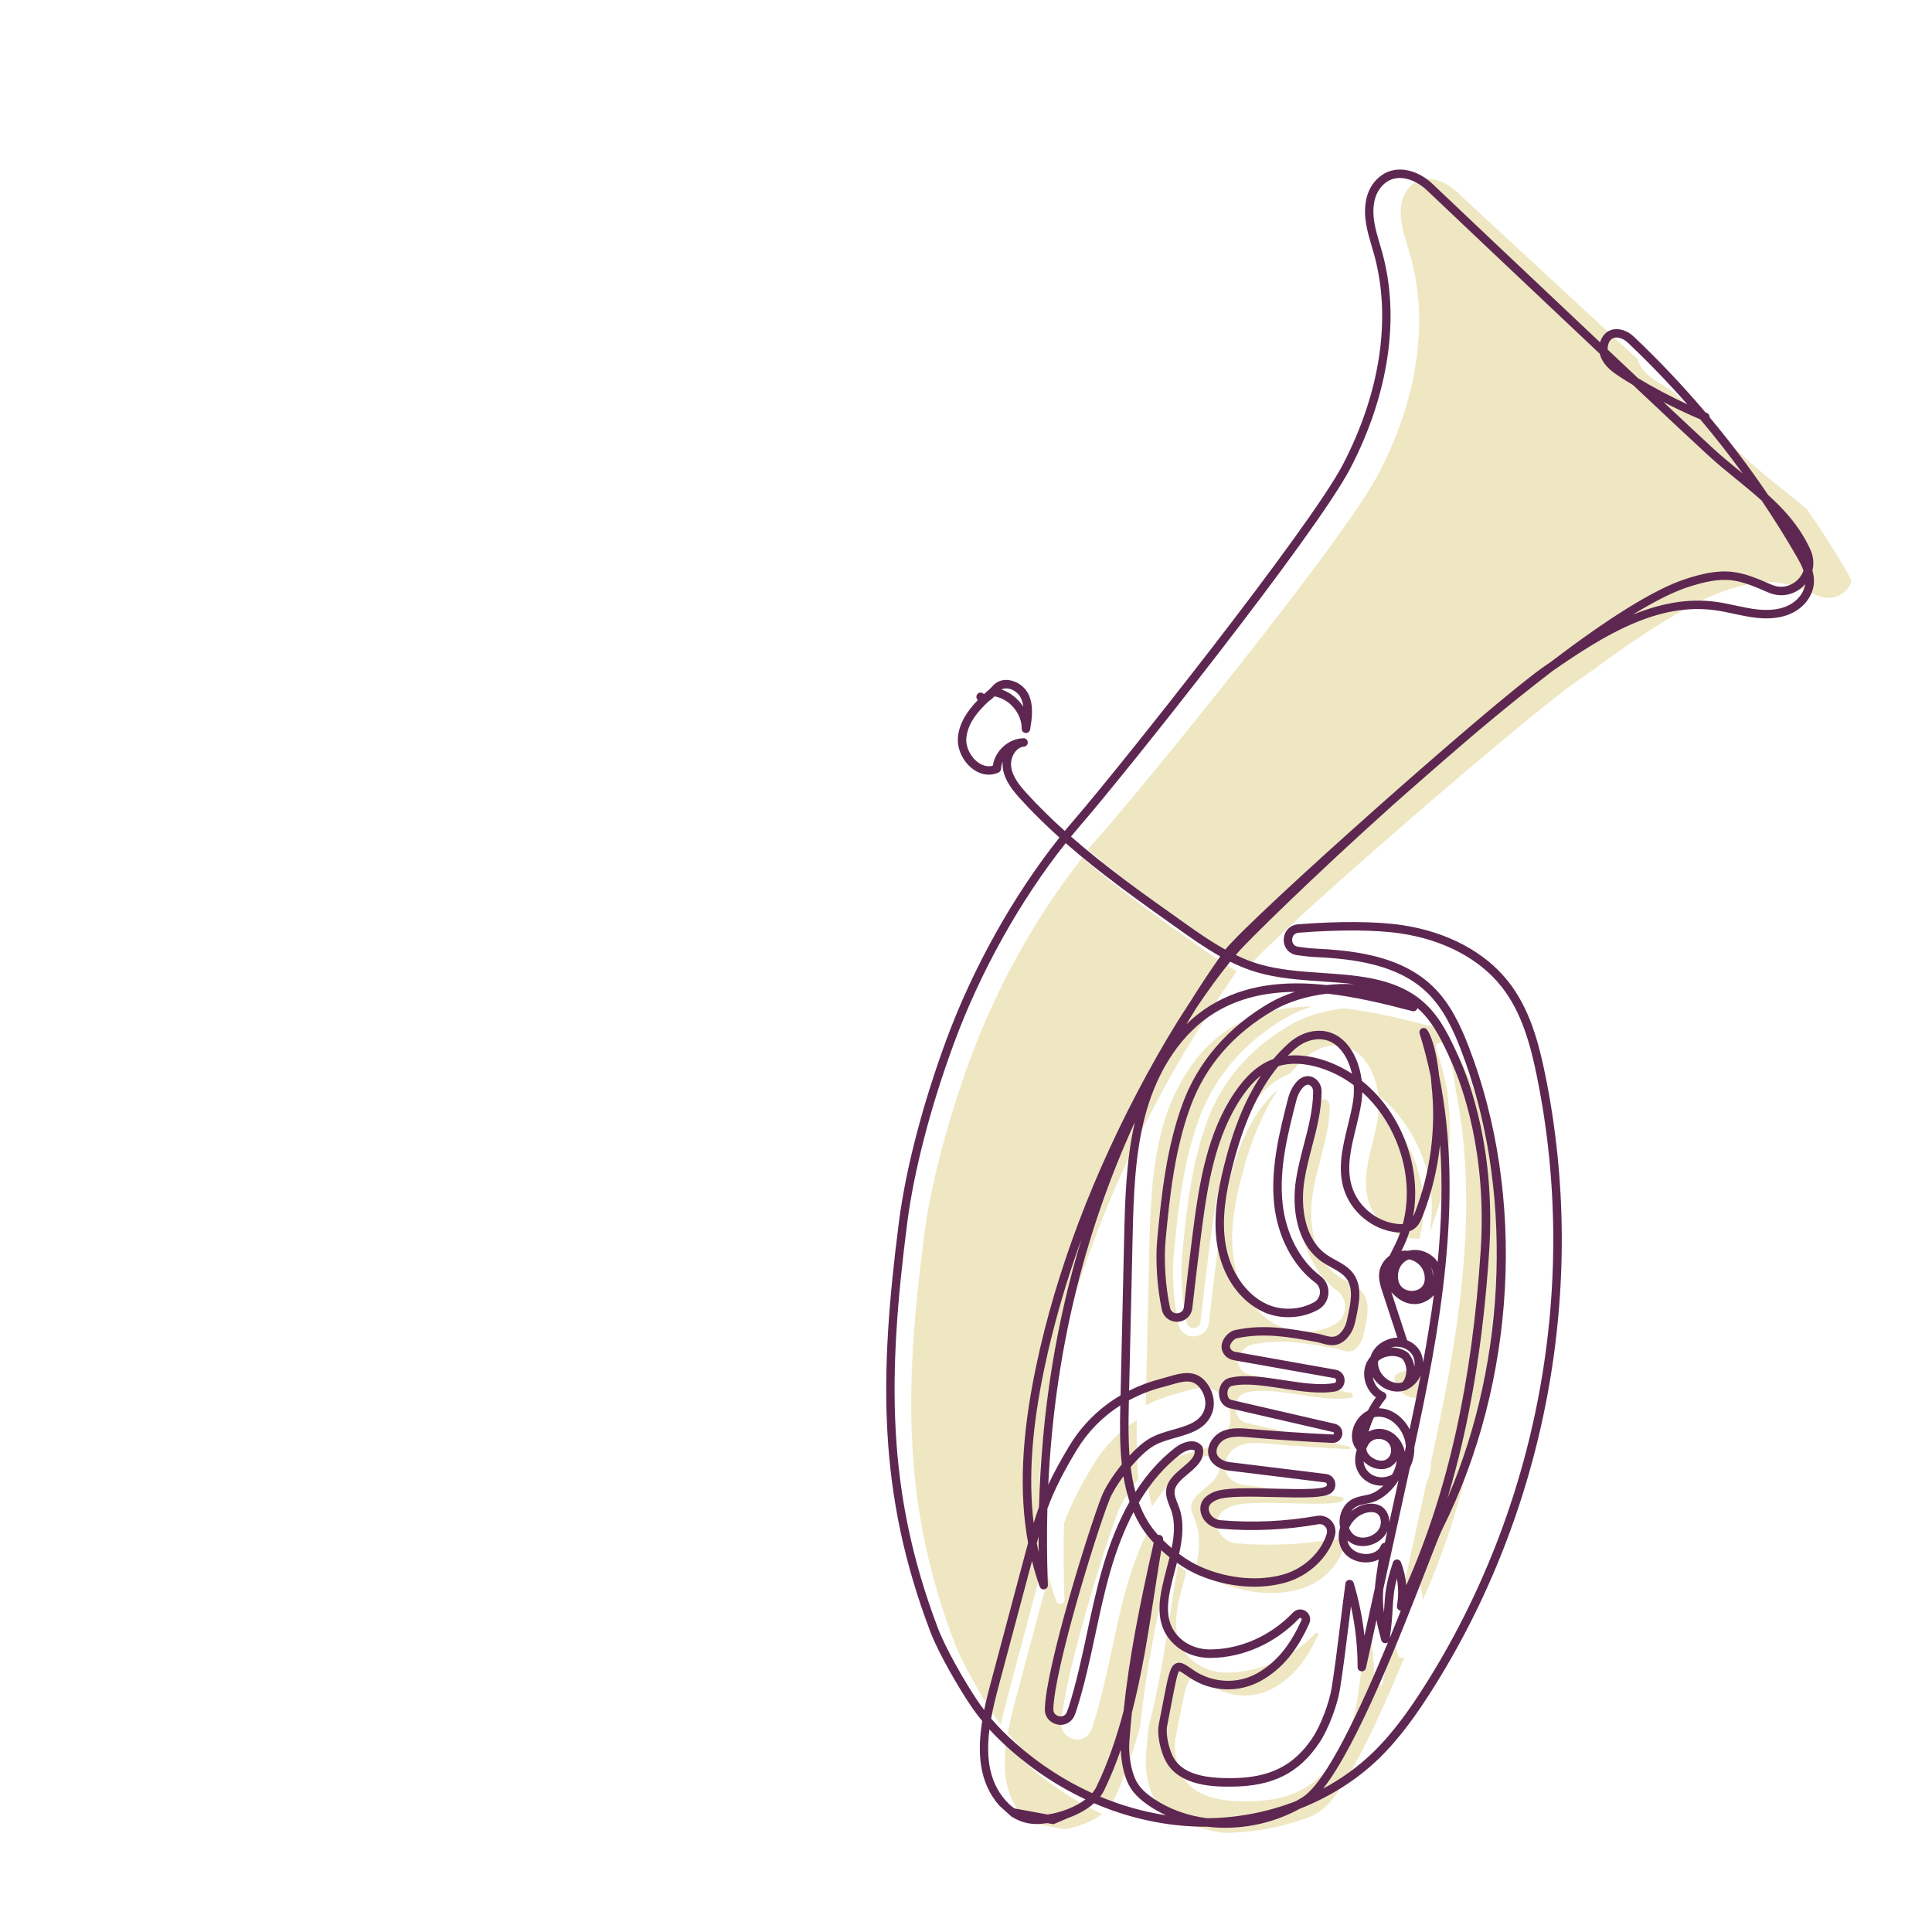 <?xml version="1.0" encoding="UTF-8"?>
<svg xmlns="http://www.w3.org/2000/svg" viewBox="0 0 165 165">
  <defs>
    <style>
      .uuid-89173178-1859-4623-9519-988b6e17a94f {
        fill: #eee7c2;
      }

      .uuid-89173178-1859-4623-9519-988b6e17a94f, .uuid-b145bf11-382f-4e72-af9a-be00b3927e27 {
        stroke-width: 0px;
      }

      .uuid-b145bf11-382f-4e72-af9a-be00b3927e27 {
        fill: #5e2751;
      }
    </style>
  </defs>
  <g id="uuid-ee406b57-0155-49ea-8f66-f18c1c4dd015" data-name="podklad">
    <path class="uuid-89173178-1859-4623-9519-988b6e17a94f" d="m97.981,126.547c.653-.772,1.366-1.46,1.957-1.81.541-.32,1.217-.511,1.871-.696,1.227-.348,2.496-.707,3.053-1.927.362-.792.272-1.742-.24-2.544-.941-1.474-2.29-1.077-3.48-.727-.197.058-.396.116-.596.168-.948.244-1.851.583-2.697,1.009l.296-12.984c.079-3.404.169-7.263,1.141-10.753,1.063-3.816,3.136-6.84,5.838-8.513,2.085-1.292,4.423-1.788,6.885-1.809-.785.252-1.513.568-2.148.935-3.571,2.065-6.149,5.055-7.456,8.647-1.344,3.695-1.787,7.59-2.157,11.588-.163,1.754-.009,4.093.393,5.959.139.646.697,1.075,1.358,1.042.661-.033,1.175-.515,1.25-1.173.242-2.133.493-4.265.766-6.395.543-4.234,1.216-8.309,3.453-11.614.527-.779,1.071-1.389,1.643-1.839-1.352,2.034-2.388,4.592-3.182,7.816-.5,2.028-.954,4.421-.535,6.799.451,2.564,1.913,4.643,3.908,5.562,1.461.673,3.308.597,4.707-.193.502-.284.824-.801.861-1.384.036-.584-.219-1.14-.683-1.485-1.753-1.306-2.961-3.63-3.233-6.219-.312-2.98.45-5.946,1.187-8.815.155-.601.53-1.166.856-1.286.115-.042.213-.025.33.057.15.106.243.299.241.505-.009,1.532-.407,3.057-.793,4.532-.259.992-.527,2.018-.683,3.054-.357,2.386.049,5.474,2.263,6.984.244.167.508.312.772.456.511.281.994.545,1.296.966.608.847.339,2.099.101,3.204l-.067.311c-.079.379-.223.703-.429.962-.507.637-.928.52-1.567.341-.175-.049-.351-.098-.529-.131l-.187-.034c-2.164-.393-4.401-.799-6.859-.267-.56.121-1.197.837-1.14,1.499.045.53.462.968,1.025,1.069l8.584,1.53c.148.026.177.156.178.209 0.0.056-.017.188-.184.219-1.198.224-2.773-.018-4.295-.251-1.63-.25-3.315-.508-4.607-.203-.541.128-.913.649-.923,1.297-.01.63.335,1.149.872,1.294l8.869,2.045c.025.007.091.025.076.119-.015.093-.083.09-.109.089-2.296-.1-5.298-.315-7.077-.475-.719-.065-1.615-.146-2.401.222-.677.317-1.155,1.014-1.162,1.694-.003.348.118.993.971,1.411.294.145.641.231,1.012.254l8.003.985c.127.013.155.119.162.151.011.046.014.132-.077.188-.48.292-2.537.241-4.352.196-2.205-.054-4.288-.106-5.221.283-1.095.457-1.222,1.165-1.136,1.678.13.772.816,1.384,1.636,1.455,2.808.24,5.642.114,8.424-.378.22-.039.43.034.577.198.149.168.2.398.135.617-.466,1.574-1.944,2.967-3.679,3.466-2.078.598-4.585.395-6.877-.556-.686-.285-1.377-.686-2.053-1.189.301-1.343.453-2.689.01-3.956-.044-.127-.095-.254-.146-.381-.145-.361-.282-.703-.248-1.028.058-.559.586-1,1.145-1.468.694-.58,1.48-1.237,1.262-2.231-.012-.054-.036-.103-.069-.146-.555-.703-1.597-.406-2.33.168-1.272.996-2.385,2.24-3.349,3.749-.187-.681-.319-1.393-.41-2.124Z"/>
    <path class="uuid-89173178-1859-4623-9519-988b6e17a94f" d="m117.694,95.36c.041-.273.065-.55.071-.826,1.246,1.124,2.259,2.58,2.936,4.261.937,2.326,1.109,4.79.524,6.992-.14.012-.296.009-.468-.009-1.79-.187-3.392-1.521-3.899-3.246-.464-1.578-.064-3.206.358-4.93.179-.732.365-1.49.478-2.241Z"/>
    <path class="uuid-89173178-1859-4623-9519-988b6e17a94f" d="m121.186,117.307c.455.547.455,1.438.014,1.995-.073.026-.148.045-.227.058-.614.078-1.231-.312-1.571-.803-.102-.148-.335-.542-.287-1.006.004-.023.009-.046.015-.068.218-.192.499-.328.815-.389.482-.094.956.004,1.242.213Z"/>
    <path class="uuid-89173178-1859-4623-9519-988b6e17a94f" d="m112.103,155.076c-2.39.928-4.982,1.437-7.595,1.46-1.639-.21-3.205-.761-4.536-1.654-.757-.508-1.24-.997-1.518-1.539-.472-.92-.653-2.351-.587-3.288.06-.855.134-1.699.221-2.54.873-3.347,1.407-6.816,1.93-10.216.189-1.226.377-2.448.579-3.658.233.214.469.418.708.611-.078.32-.163.64-.247.957-.563,2.132-1.146,4.337.262,6.069.821,1.011,2.101,1.583,3.511,1.569,2.767-.028,5.514-1.258,7.537-3.376.06-.063.121-.044.162-.016.057.038.072.09.045.153-.984,2.209-2.197,3.659-3.815,4.562-1.656.925-3.761.826-5.364-.251l-.248-.169c-.514-.353-.884-.607-1.276-.446-.524.216-.661.93-1.171,3.585l-.314,1.62c-.178.903.146,2.281.56,3.091,1.16,2.264,4.303,2.246,5.645,2.238,3.531-.02,5.783-1.151,7.532-3.784.739-1.113,1.52-3.163,1.74-4.57.277-1.766.476-3.376.706-5.239.072-.578.146-1.179.226-1.816.378,1.706.568,3.449.57,5.202,0,.185.136.339.322.359.183.02.352-.101.391-.282l.901-4.108c.092.513.224,1.078.404,1.725.045.164.198.274.369.264.079-.005.152-.035.209-.082-2.344,5.668-5.257,11.954-7.315,13.248-.18.113-.362.22-.547.323Z"/>
    <path class="uuid-89173178-1859-4623-9519-988b6e17a94f" d="m122.039,87.603c.173.046.345-.038.419-.197.009-.02.016-.04.022-.06.065.057.13.115.194.176,1.243,1.169,2.001,2.844,2.669,4.322.942,2.082,3.074,7.829,2.534,16.197-.725,11.238-2.808,20.619-6.357,28.602-.058-.673-.21-1.339-.456-1.977-.054-.141-.191-.234-.344-.231-.152.003-.286.101-.334.245-.627,1.847-.68,2.753-.747,3.902-.008.129-.016.262-.024.399-.098-.721-.108-1.343-.06-1.992l2.181-9.95c.033-.152.067-.303.1-.457.262-.522.388-1.121.373-1.711,2.098-9.672,4.28-21.078,2.119-31.751-.115-1.06-.4-2.989-1.022-3.912-.1-.148-.294-.202-.456-.123-.162.077-.242.262-.188.433.378,1.208.691,2.426.945,3.65.034.299.056.559.068.747.413,3.695-.083,7.479-1.434,10.942-.045.116-.092.23-.144.335.4-2.143.159-4.464-.727-6.666-.811-2.015-2.083-3.727-3.651-4.975-.161-1.385-.725-2.673-1.569-3.446-.802-.735-1.806-.984-2.905-.719-.624.15-1.24.487-1.781.976-.456.41-.885.854-1.291,1.331-.051.018-.101.038-.151.058-1.16.46-2.192,1.375-3.155,2.796-2.326,3.436-3.016,7.602-3.571,11.927-.274,2.133-.524,4.269-.767,6.406-.043.374-.333.521-.568.533-.245.012-.537-.106-.616-.474-.388-1.8-.537-4.054-.381-5.741.365-3.949.802-7.794,2.117-11.407,1.266-3.48,3.668-6.262,7.139-8.269,1.239-.717,2.854-1.213,4.549-1.407,2.393.269,4.852.855,7.268,1.489Z"/>
    <path class="uuid-89173178-1859-4623-9519-988b6e17a94f" d="m93.82,71.507c3.891-4.391,20.848-25.241,23.863-30.955,3.387-6.419,4.368-13.075,2.761-18.742-.074-.263-.155-.525-.235-.788-.376-1.227-.731-2.386-.52-3.603.087-.508.289-.965.584-1.321.419-.506.941-.78,1.552-.815.82-.047,1.797.362,2.552,1.066.778.728,8.613,7.99,15.495,14.336.028.12.067.239.119.351.353.779,1.065,1.276,1.704,1.681.376.238.758.472,1.144.702,2.945,2.711,5.442,4.998,6.715,6.143.813.731,1.679,1.422,2.517,2.092.766.612,1.548,1.236,2.294,1.895,1.093,1.578,2.131,3.193,3.113,4.844.259.436.493.856.644,1.271-.111.312-.293.58-.496.784-.485.484-1.353.853-2.33.44l-.247-.105c-1.03-.438-2.094-.89-3.224-1.028-1.44-.175-2.85.174-4.16.577-2.942.907-7.263,3.645-12.004,7.166-.216.145-.431.29-.646.437-4.566,3.103-25.663,21.421-28.302,24.537-1.329-.727-2.586-1.6-3.819-2.457-3.372-2.344-6.822-4.742-9.982-7.455.3-.359.603-.71.907-1.054Z"/>
    <path class="uuid-89173178-1859-4623-9519-988b6e17a94f" d="m85.472,147.295c-.2-.261-.388-.523-.566-.787-1.134-1.685-2.744-4.521-3.369-6.164-4.436-11.664-4.325-21.538-2.636-34.651.573-4.447,1.984-9.877,3.974-15.292,2.254-6.133,5.686-12.271,9.557-17.141,3.033,2.657,6.337,4.998,9.564,7.285,1.171.83,2.365,1.675,3.636,2.389-.936,1.342-1.829,2.694-2.679,4.058-1.193,1.8-2.384,3.801-3.616,6.067-4.528,8.335-7.698,16.689-9.42,24.832-1.251,5.914-1.485,10.823-.695,15.129l-3.225,12.092c-.19.714-.374,1.445-.526,2.181Z"/>
    <path class="uuid-89173178-1859-4623-9519-988b6e17a94f" d="m86.696,145.3l2.861-10.731c.186.745.404,1.471.655,2.183.059.168.233.268.408.234.175-.033.3-.19.293-.368-.085-2.203-.099-4.376-.043-6.517.671-1.807,1.476-3.306,2.506-5.013.933-1.547,2.205-2.84,3.722-3.809l-.003.137c-.039,1.644-.042,3.31.131,4.904-.772.95-1.43,1.982-1.726,2.736-1.1,2.8-4.76,14.591-4.846,18.146-.018.755.516,1.21,1.053,1.326.633.14,1.229-.168,1.48-.759.062-.145.116-.292.161-.433.685-2.135,1.16-4.356,1.619-6.504.372-1.743.757-3.546,1.251-5.281.557-1.957,1.224-3.672,2.009-5.159.413.948.966,1.823,1.706,2.595.007.007.013.015.02.021-1.215,5.35-2.096,9.803-2.576,14.375-.584,2.232-1.322,4.403-2.309,6.452-.095.196-.221.383-.373.56-2.323-1.054-4.523-2.478-6.507-4.233-.806-.713-1.508-1.419-2.122-2.134.165-.917.392-1.836.63-2.726Z"/>
    <path class="uuid-89173178-1859-4623-9519-988b6e17a94f" d="m90.893,156.221c-.118-.022-.234-.043-.353-.065-.83-.152-1.657-.304-2.485-.457-.149-.105-.296-.216-.432-.346-1.756-1.687-2.005-4.002-1.7-6.4.534.584,1.127,1.165,1.786,1.747,1.961,1.735,4.128,3.155,6.415,4.225-.857.658-2.077,1.117-3.231,1.295Z"/>
  </g>
  <g id="uuid-754aef12-4920-4947-8eac-8a714c54a9b0" data-name="OBJEKTY">
    <path class="uuid-b145bf11-382f-4e72-af9a-be00b3927e27" d="m91.174,155.281c.852-.303,1.654-.735,2.263-1.278,2.716,1.169,5.585,1.849,8.468,1.982.391.018.781.025,1.172.022,2.655.323,5.489-.19,7.923-1.531,2.524-.988,4.831-2.428,6.721-4.249,1.889-1.82,3.376-4.003,4.46-5.702,9.893-15.499,13.461-34.721,9.788-52.739-.564-2.768-1.336-5.647-3.147-7.949-1.996-2.537-5.222-4.252-9.079-4.829-2.163-.324-5.404-.348-8.89-.067-.691.056-1.191.582-1.215,1.278-.024.694.432,1.249,1.12,1.353.548.082,1.149.145,1.61.166,3.308.157,7.021.639,9.492,3.015,1.426,1.372,2.264,3.233,2.897,4.874,4.493,11.651,4.007,26.407-1.134,38.315,1.877-6.237,3.051-13.22,3.56-21.107.55-8.53-1.633-14.41-2.597-16.541-.696-1.539-1.485-3.284-2.833-4.55-2.348-2.207-5.631-2.432-8.805-2.649-1.835-.126-3.732-.255-5.439-.763-.678-.202-1.332-.465-1.966-.772.051-.062.103-.123.155-.184.816-.961,6.42-6.484,13.293-12.65,2.526-2.234,5.052-4.433,7.251-6.306,2.14-1.796,4.286-3.534,6.353-5.117,4.53-3.143,9.009-5.847,13.863-5.189.536.072,1.083.191,1.612.304,1.315.284,2.676.576,4.093.251.965-.222,1.768-.752,2.261-1.49.58-.87.579-1.712.366-2.458.142-.581.086-1.204-.18-1.792-.515-1.14-1.263-2.247-2.22-3.289-.437-.477-.902-.928-1.381-1.363-1.554-2.297-3.222-4.513-5-6.638.013-.151-.073-.3-.22-.363-.044-.018-.088-.037-.132-.055-1.913-2.256-3.949-4.41-6.102-6.451-.284-.269-.59-.459-.907-.563-.641-.211-1.235-.083-1.627.349-.171.189-.294.427-.364.687-6.443-6.074-13.578-12.833-14.302-13.525-.873-.835-1.988-1.295-2.983-1.232-.784.05-1.477.42-2.005,1.071-.361.445-.609,1.009-.716,1.628-.235,1.36.14,2.629.502,3.855.074.252.149.504.218.757,1.466,5.369.518,11.708-2.671,17.85-2.831,5.452-19.282,26.121-22.898,30.29-.291.336-.58.679-.868,1.03-1.124-1.012-2.206-2.07-3.225-3.188-.586-.643-1.222-1.401-1.349-2.266-.066-.448.071-.967.351-1.319.141-.178.383-.396.734-.425.195-.016.341-.184.33-.379-.01-.195-.172-.346-.368-.342-1.288.031-2.432,1.079-2.612,2.343-.522.156-.988-.086-1.234-.258-.68-.474-1.103-1.342-1.031-2.109.116-1.225.94-2.24,1.921-3.147.169-.1.328-.248.482-.407,1.285.224,2.333,1.458,2.325,2.77-.001.188.142.345.33.362.188.016.356-.115.387-.3.144-.86.341-2.038-.149-3.032-.292-.593-.901-1.048-1.573-1.173-.525-.094-1.008.037-1.36.371-.096.091-.198.2-.301.311-.015.016-.031.034-.048.052-.172.146-.344.297-.514.453-.002-.003-.005-.006-.009-.009-.13-.151-.358-.168-.509-.038-.151.13-.168.358-.038.509.012.014.024.028.037.041-.866.889-1.582,1.929-1.7,3.169-.096,1.013.453,2.152,1.336,2.769.686.479,1.466.569,2.141.245.12-.057.199-.176.205-.309.01-.212.059-.42.14-.615-.019.193-.015.386.013.573.158,1.066.872,1.925,1.53,2.647,1.046,1.147,2.153,2.229,3.304,3.264-3.928,4.935-7.41,11.156-9.694,17.372-2.008,5.463-3.433,10.949-4.013,15.449-1.704,13.226-1.812,23.193,2.678,34.999.718,1.889,2.446,4.827,3.445,6.31.301.447.63.887.991,1.324-.429,2.622-.303,5.223,1.46,7.227l1.025.923c.433.278.901.477,1.391.573.241.047.486.071.732.07.308,0,.632-.031.962-.076.172.031.345.063.516.095l1.208-.513Zm-5.053-96.473c.431.072.861.392,1.053.781.117.237.184.489.216.757-.443-.67-1.102-1.202-1.857-1.462.201-.111.423-.106.589-.076Zm7.842,94.634c.133-.173.247-.355.338-.544.542-1.125,1.01-2.284,1.419-3.466.029.95.233,2.125.676,2.99.336.655.895,1.23,1.758,1.809.452.303.928.569,1.424.798-1.911-.292-3.797-.827-5.615-1.588Zm2.508-25.186c-.94,1.656-1.724,3.598-2.364,5.846-.501,1.759-.888,3.574-1.263,5.328-.455,2.131-.925,4.334-1.6,6.434-.04.122-.085.247-.138.372-.138.323-.428.388-.663.335-.229-.05-.493-.237-.484-.603.081-3.312,3.523-14.659,4.797-17.9.213-.542.654-1.267,1.19-1.991.122.751.292,1.481.526,2.178Zm-.072-8.075l.013-.586c.898-.488,1.869-.871,2.896-1.135.208-.054.415-.114.621-.175,1.288-.379,2.049-.546,2.668.423.379.594.451,1.288.192,1.856-.418.916-1.475,1.215-2.594,1.532-.698.198-1.42.402-2.041.77-.529.312-1.119.835-1.688,1.447-.105-1.35-.098-2.748-.065-4.132Zm.164,5.115c.653-.772,1.366-1.46,1.957-1.81.541-.32,1.217-.511,1.871-.696,1.227-.348,2.496-.707,3.053-1.927.362-.792.272-1.742-.24-2.544-.941-1.474-2.29-1.077-3.48-.727-.197.058-.396.116-.596.168-.948.244-1.851.583-2.697,1.009l.296-12.984c.079-3.404.169-7.263,1.141-10.753,1.063-3.816,3.136-6.84,5.838-8.513,2.085-1.292,4.423-1.788,6.885-1.809-.785.252-1.513.568-2.148.935-3.571,2.065-6.149,5.055-7.456,8.647-1.344,3.695-1.787,7.59-2.157,11.588-.163,1.754-.009,4.093.393,5.959.139.646.697,1.075,1.358,1.042.661-.033,1.175-.515,1.25-1.173.242-2.133.493-4.265.766-6.395.543-4.234,1.216-8.309,3.453-11.614.527-.779,1.071-1.389,1.643-1.839-1.352,2.034-2.388,4.592-3.182,7.816-.5,2.028-.954,4.421-.535,6.799.451,2.564,1.913,4.643,3.908,5.562,1.461.673,3.308.597,4.707-.193.502-.284.824-.801.861-1.384.036-.584-.219-1.14-.683-1.485-1.753-1.306-2.961-3.63-3.233-6.219-.312-2.98.45-5.946,1.187-8.815.155-.601.53-1.166.856-1.286.115-.042.213-.025.33.057.15.106.243.299.241.505-.009,1.532-.407,3.057-.793,4.532-.259.992-.527,2.018-.683,3.054-.357,2.386.049,5.474,2.263,6.984.244.167.508.312.772.456.511.281.994.545,1.296.966.608.847.339,2.099.101,3.204l-.067.311c-.079.379-.223.703-.429.962-.507.637-.928.52-1.567.341-.175-.049-.351-.098-.529-.131l-.187-.034c-2.164-.393-4.401-.799-6.859-.267-.56.121-1.197.837-1.14,1.499.045.53.462.968,1.025,1.069l8.584,1.53c.148.026.177.156.178.209 0.0.056-.017.188-.184.219-1.198.224-2.773-.018-4.295-.251-1.63-.25-3.315-.508-4.607-.203-.541.128-.913.649-.923,1.297-.01.63.335,1.149.872,1.294l8.869,2.045c.025.007.091.025.076.119-.015.093-.083.09-.109.089-2.296-.1-5.298-.315-7.077-.475-.719-.065-1.615-.146-2.401.222-.677.317-1.155,1.014-1.162,1.694-.003.348.118.993.971,1.411.294.145.641.231,1.012.254l8.003.985c.127.013.155.119.162.151.011.046.014.132-.077.188-.48.292-2.537.241-4.352.196-2.205-.054-4.288-.106-5.221.283-1.095.457-1.222,1.165-1.136,1.678.13.772.816,1.384,1.636,1.455,2.808.24,5.642.114,8.424-.378.22-.039.43.034.577.198.149.168.2.398.135.617-.466,1.574-1.944,2.967-3.679,3.466-2.078.598-4.585.395-6.877-.556-.686-.285-1.377-.686-2.053-1.189.301-1.343.453-2.689.01-3.956-.044-.127-.095-.254-.146-.381-.145-.361-.282-.703-.248-1.028.058-.559.586-1,1.145-1.468.694-.58,1.48-1.237,1.262-2.231-.012-.054-.036-.103-.069-.146-.555-.703-1.597-.406-2.33.168-1.272.996-2.385,2.24-3.349,3.749-.187-.681-.319-1.393-.41-2.124Zm-7.035,1.498c.529-11.048,2.975-21.308,7.393-30.964-.761,3.298-.843,6.808-.916,9.938l-.305,13.399c-1.79,1.052-3.285,2.515-4.36,4.295-.695,1.152-1.29,2.212-1.812,3.332Zm-.825,5.773c-.057-.254-.11-.511-.159-.769l.122-.459c.01-.038.02-.075.031-.113-.001.447.001.892.006,1.341Zm.031-3.858c-.159.434-.311.886-.456,1.363-.463-3.833-.152-8.172.929-13.282.766-3.623,1.822-7.29,3.16-10.98-2.208,7.268-3.412,14.877-3.633,22.899Zm24.442-37.359c.866.317,1.684.765,2.435,1.327.031.442.017.89-.048,1.325-.108.719-.29,1.459-.465,2.176-.427,1.741-.869,3.541-.35,5.305.589,1.998,2.447,3.545,4.517,3.761.11.011.216.018.318.019-.118.333-.254.66-.409.977l-.191.379c-.103.204-.208.41-.305.62-.208.148-.392.334-.54.554-.61.903-.316,1.801-.08,2.523l1.286,3.927c-.362 0-.726.091-1.06.26-.288.13-.552.319-.771.561-.223.247-.378.521-.466.809-.093.104-.176.218-.247.338-.324.553-.385,1.25-.167,1.913.167.507.476.933.876,1.218-.259.358-.489.737-.691,1.132-.562.276-1.027.808-1.242,1.467-.232.707-.118,1.393.3,1.876-.221.689-.186,1.318.105,1.879.406.783,1.268,1.24,2.172,1.184-.362.348-.732.587-1.1.71-.181.06-.37.097-.558.135-.604.121-1.357.272-1.825,1.157-.255.481-.328,1.047-.214,1.57-.191.592-.169,1.204.073,1.735.355.78,1.215,1.27,2.194,1.248.379-.009.728-.098,1.027-.253-.011.071-.022.142-.033.212-.133.851-.243,1.554-.296,2.235l-.893,4.074c-.166-1.53-.474-3.042-.921-4.52-.049-.162-.204-.269-.375-.255-.169.013-.306.143-.328.312-.181,1.358-.328,2.551-.465,3.659-.23,1.857-.428,3.462-.703,5.216-.204,1.299-.95,3.261-1.629,4.283-1.599,2.408-3.672,3.443-6.934,3.462-1.882.011-4.15-.19-4.998-1.846-.353-.688-.635-1.906-.495-2.622l.314-1.623c.324-1.687.557-2.906.708-3.048.004-0.0.009.001.013.002.105.02.384.211.609.366l.254.173c1.853,1.246,4.198,1.355,6.118.282,1.762-.983,3.072-2.54,4.122-4.899.171-.382.046-.812-.301-1.046-.35-.235-.796-.187-1.087.117-1.889,1.977-4.449,3.126-7.022,3.152-1.188.012-2.262-.463-2.944-1.302-1.176-1.448-.665-3.381-.124-5.429.059-.223.118-.446.175-.671.645.456,1.304.825,1.96,1.097,2.442,1.013,5.121,1.226,7.353.584,1.961-.565,3.638-2.154,4.171-3.955.136-.46.029-.947-.289-1.303-.313-.35-.776-.51-1.242-.428-2.72.481-5.492.605-8.236.37-.493-.042-.91-.403-.986-.855-.044-.261-.004-.598.702-.893.791-.33,2.987-.275,4.925-.227,2.541.064,4.128.074,4.745-.301.33-.201.49-.576.408-.956-.084-.387-.386-.668-.78-.716l-8.024-.986c-.295-.019-.552-.081-.761-.184-.379-.186-.57-.441-.567-.757.004-.4.325-.85.746-1.047.611-.285,1.365-.217,2.031-.158,1.787.161,4.803.377,7.111.478.427.019.787-.275.853-.697.067-.423-.184-.813-.612-.931l-8.871-2.046c-.246-.066-.329-.355-.325-.582.004-.26.119-.547.367-.606,1.155-.273,2.769-.026,4.331.214,1.582.242,3.218.493,4.536.247.457-.085.775-.469.774-.932-.002-.459-.293-.834-.773-.917l-8.584-1.53c-.224-.043-.415-.218-.432-.421-.022-.263.336-.68.573-.732,2.317-.501,4.483-.108,6.578.272l.187.034c.156.028.31.072.464.115.678.19,1.522.426,2.327-.588.277-.347.469-.773.571-1.263l.065-.306c.256-1.19.575-2.67-.22-3.777-.398-.554-.976-.871-1.536-1.178-.243-.133-.486-.266-.712-.42-1.938-1.322-2.281-4.111-1.956-6.281.149-.998.412-2.005.667-2.978.397-1.518.807-3.087.817-4.71.002-.446-.202-.857-.548-1.1-.311-.219-.656-.269-.995-.144-.647.238-1.122,1.068-1.306,1.784-.718,2.795-1.532,5.961-1.206,9.069.292,2.786,1.608,5.299,3.519,6.723.268.199.415.521.394.861-.022.338-.207.638-.496.801-1.202.679-2.792.744-4.049.165-1.754-.808-3.095-2.735-3.499-5.031-.396-2.246.044-4.548.525-6.502.941-3.818,2.221-6.665,3.969-8.787,1.426-.441,2.944-.096,3.997.29Zm-3.188-1.186c.177-.179.357-.351.542-.519.453-.408.96-.688,1.467-.81.866-.208,1.623-.024,2.249.55.573.526.999,1.366,1.217,2.309-.642-.417-1.325-.761-2.039-1.023-.417-.152-.901-.299-1.425-.401-.628-.122-1.314-.18-2.011-.107Zm6.288,3.945c.041-.273.065-.55.071-.826,1.246,1.124,2.259,2.58,2.936,4.261.937,2.326,1.109,4.79.524,6.992-.14.012-.296.009-.468-.009-1.79-.187-3.392-1.521-3.899-3.246-.464-1.578-.064-3.206.358-4.93.179-.732.365-1.49.478-2.241Zm6.71,3.644c.234,3.335.123,6.692-.203,10.027-.165-.248-.389-.467-.665-.647-.266-.172-.554-.285-.846-.342-.337-.065-.679-.055-1.002.029-.196-.019-.394-.013-.587.016l.139-.278c.222-.454.408-.925.559-1.409.183-.063.344-.153.483-.269.325-.271.491-.649.634-1.014.766-1.963,1.265-4.025,1.489-6.114Zm-.588,11.28c-.018-.287-.081-.557-.185-.804.175.291.2.589.185.804Zm-1.742,1.214c-.551.034-1.177-.275-1.253-1.035-.04-.399.009-.963.47-1.383.135-.123.291-.215.458-.275.206.037.392.109.573.221.622.387.766.962.777,1.376.02.76-.54,1.065-1.024,1.096Zm.819,1.017c.375-.127.711-.356.98-.652-.254,1.929-.569,3.845-.919,5.74-.033-.764-.437-1.503-1.332-1.875-.01-.004-.02-.008-.03-.012l-1.347-4.114c.045.053.092.105.142.155,1.035,1.049,2.015.924,2.506.757Zm-4.87,20.768c.838-.077,1.571-.59,1.884-1.276l-.22,1.002c-.142.003-.273.089-.329.226-.178.445-.64.719-1.235.732-.564.013-1.253-.237-1.52-.825-.05-.108-.085-.222-.108-.34.397.359.932.536,1.527.481Zm-1.377-1.51c-.005-.012-.009-.023-.014-.035.024-.055.051-.11.08-.165.327-.612.914-1.056,1.532-1.158.228-.038.549-.051.78.104.297.199.365.631.303.948-.127.649-.786,1.043-1.371,1.097-.29.026-.998.003-1.31-.791Zm2.779-1.854c-.157-.105-.338-.177-.539-.216-.23-.045-.486-.045-.76-0-.471.078-.926.298-1.31.619.303-.448.721-.531,1.237-.636.217-.043.435-.088.645-.158.523-.175,1.034-.518,1.518-1.021.228-.236.436-.502.614-.789.007-.004.013-.008.02-.013l-.778,3.549c.004-.55-.235-1.061-.646-1.336Zm-1.456-3.77c.695.631,1.831.846,2.531.111.078-.081.146-.17.204-.264-.041.406-.186.815-.398,1.191-.162.087-.341.153-.537.193-.71.148-1.422-.166-1.732-.763-.091-.175-.145-.361-.162-.558.03.03.061.06.093.09Zm.138-1.188c.043-.093.09-.189.144-.287.294-.533.845-.599,1.231-.494.371.101.76.409.742.967-.007.244-.091.451-.247.615-.39.409-1.094.242-1.523-.147-.126-.115-.34-.353-.347-.654Zm2.732-.879c-.333-.406-.777-.675-1.254-.767-.113-.022-.228-.034-.343-.035-.335-.005-.654.078-.939.239.118-.42.272-.83.457-1.226.07-.021.142-.035.213-.042,1.22-.127,2.261,1.028,2.468,2.187.021.12.035.242.042.365-.032.145-.063.289-.094.433-.079-.403-.255-.794-.55-1.154Zm-1.214-2.517c-.146-.028-.296-.044-.448-.046.172-.281.361-.551.567-.807.071-.088.096-.204.069-.314-.027-.109-.104-.2-.208-.244-.399-.171-.715-.536-.869-1.003-.033-.1-.057-.201-.072-.301.034.059.071.118.111.175.277.4.678.719,1.128.899.389.155.759.199,1.1.157.177-.017.355-.058.531-.127.037-.015.072-.035.102-.061.5-.243.891-.683,1.112-1.191-.298,1.554-.617,3.093-.941,4.61-.448-.856-1.242-1.565-2.181-1.747Zm1.56-4.26c.455.547.455,1.438.014,1.995-.073.026-.148.045-.227.058-.614.078-1.231-.312-1.571-.803-.102-.148-.335-.542-.287-1.006.004-.023.009-.046.015-.068.218-.192.499-.328.815-.389.482-.094.956.004,1.242.213Zm-.972-.969c.365-.106.768-.093,1.132.059.743.308.962.966.869,1.57-.065-.421-.24-.832-.532-1.177-.266-.205-.581-.343-.919-.409-.178-.035-.362-.05-.55-.043Zm-18.03,9.152c.371-.29.983-.567,1.264-.344.05.485-.364.871-1.034,1.431-.616.514-1.313,1.097-1.401,1.948-.052.502.133.964.296,1.371.047.117.094.234.135.351.348.994.265,2.094.04,3.215-.25-.213-.497-.44-.74-.679l.004-.023c.034-.193-.093-.377-.285-.416-.067-.011-.098-.009-.144.001-.735-.81-1.264-1.746-1.64-2.766.993-1.678,2.156-3.032,3.504-4.088Zm9.918,29.586c-2.39.928-4.982,1.437-7.595,1.46-1.639-.21-3.205-.761-4.536-1.654-.757-.508-1.24-.997-1.518-1.539-.472-.92-.653-2.351-.587-3.288.06-.855.134-1.699.221-2.54.873-3.347,1.407-6.816,1.93-10.216.189-1.226.377-2.448.579-3.658.233.214.469.418.708.611-.078.32-.163.64-.247.957-.563,2.132-1.146,4.337.262,6.069.821,1.011,2.101,1.583,3.511,1.569,2.767-.028,5.514-1.258,7.537-3.376.06-.063.121-.044.162-.016.057.038.072.09.045.153-.984,2.209-2.197,3.659-3.815,4.562-1.656.925-3.761.826-5.364-.251l-.248-.169c-.514-.353-.884-.607-1.276-.446-.524.216-.661.93-1.171,3.585l-.314,1.62c-.178.903.146,2.281.56,3.091,1.16,2.264,4.303,2.246,5.645,2.238,3.531-.02,5.783-1.151,7.532-3.784.739-1.113,1.52-3.163,1.74-4.57.277-1.766.476-3.376.706-5.239.072-.578.146-1.179.226-1.816.378,1.706.568,3.449.57,5.202,0,.185.136.339.322.359.183.02.352-.101.391-.282l.901-4.108c.092.513.224,1.078.404,1.725.045.164.198.274.369.264.079-.005.152-.035.209-.082-2.344,5.668-5.257,11.954-7.315,13.248-.18.113-.362.22-.547.323Zm8.613-19c.141.761.145,1.543.01,2.311-.031.178.073.351.245.406.029.009.058.015.087.016-.301.754-.618,1.539-.947,2.339.165-1.095.209-1.853.248-2.525.05-.851.089-1.526.357-2.548Zm3.885-4.232c6.32-12.631,7.18-28.427,2.245-41.223-.661-1.714-1.543-3.665-3.07-5.135-1.619-1.558-3.701-2.352-5.862-2.772-1.366-.265-2.764-.381-4.096-.445-.437-.021-1.012-.08-1.537-.159-.39-.059-.514-.367-.506-.614.008-.25.158-.552.551-.584,3.435-.277,6.615-.255,8.726.061,3.679.552,6.737,2.17,8.619,4.562,1.718,2.184,2.46,4.966,3.007,7.646,3.636,17.835.104,36.864-9.69,52.206-1.062,1.665-2.517,3.802-4.352,5.57-1.239,1.194-2.664,2.218-4.215,3.051,3.003-3.81,6.71-13.353,8.838-18.832.631-1.625,1.13-2.909,1.342-3.334Zm-2.562-44.24c.173.046.345-.038.419-.197.009-.02.016-.04.022-.06.065.057.13.115.194.176,1.243,1.169,2.001,2.844,2.669,4.322.942,2.082,3.074,7.829,2.534,16.197-.725,11.238-2.808,20.619-6.357,28.602-.058-.673-.21-1.339-.456-1.977-.054-.141-.191-.234-.344-.231-.152.003-.286.101-.334.245-.627,1.847-.68,2.753-.747,3.902-.008.129-.016.262-.024.399-.098-.721-.108-1.343-.06-1.992l2.181-9.95c.033-.152.067-.303.1-.457.262-.522.388-1.121.373-1.711,2.098-9.672,4.28-21.078,2.119-31.751-.115-1.06-.4-2.989-1.022-3.912-.1-.148-.294-.202-.456-.123-.162.077-.242.262-.188.433.378,1.208.691,2.426.945,3.65.034.299.056.559.068.747.413,3.695-.083,7.479-1.434,10.942-.045.116-.092.23-.144.335.4-2.143.159-4.464-.727-6.666-.811-2.015-2.083-3.727-3.651-4.975-.161-1.385-.725-2.673-1.569-3.446-.802-.735-1.806-.984-2.905-.719-.624.15-1.24.487-1.781.976-.456.41-.885.854-1.291,1.331-.051.018-.101.038-.151.058-1.16.46-2.192,1.375-3.155,2.796-2.326,3.436-3.016,7.602-3.571,11.927-.274,2.133-.524,4.269-.767,6.406-.043.374-.333.521-.568.533-.245.012-.537-.106-.616-.474-.388-1.8-.537-4.054-.381-5.741.365-3.949.802-7.794,2.117-11.407,1.266-3.48,3.668-6.262,7.139-8.269,1.239-.717,2.854-1.213,4.549-1.407,2.393.269,4.852.855,7.268,1.489Zm-13.321-3.328c1.783.531,3.722.663,5.596.792.94.064,1.865.128,2.756.237-.783-.041-1.573-.012-2.347.077-3.558-.385-6.992-.075-9.979,1.774-.713.442-1.384.97-2.006,1.576.27-.451.546-.902.826-1.351.965-1.455,1.931-2.775,2.921-3.995.715.354,1.456.659,2.233.89Zm46.765-33.02c.038-.039.075-.079.111-.119-.042.295-.153.592-.355.895-.39.585-1.038,1.006-1.822,1.187-1.261.29-2.485.026-3.778-.253-.543-.117-1.104-.238-1.668-.314-2.445-.331-4.819.162-7.121,1.107,1.835-1.13,3.468-1.963,4.799-2.389,1.178-.376,2.439-.704,3.681-.555.126.016.25.036.376.06.85.165,1.69.528,2.508.88l.237.102c1.063.455,2.225.225,3.034-.6Zm-5.23-9.565c-.037-.03-.074-.06-.111-.091-.791-.646-1.61-1.312-2.369-2.01-.895-.822-2.424-2.25-4.291-4.002,1.022.528,2.074,1.023,3.15,1.483,1.262,1.495,2.47,3.035,3.621,4.62Zm-11.283-11.397c.201-.221.491-.271.867-.149.216.072.43.206.636.402,1.764,1.672,3.449,3.421,5.051,5.24-1.46-.68-2.867-1.426-4.207-2.232-.833-.784-1.704-1.604-2.592-2.442-.021-.308.066-.624.244-.82Zm-45.21,41.367c3.746-4.319,20.08-24.818,22.993-30.43,3.273-6.303,4.241-12.828,2.727-18.373-.07-.257-.146-.514-.222-.771-.355-1.2-.689-2.334-.482-3.528.086-.498.281-.946.565-1.296.404-.497.905-.768,1.49-.805.786-.05,1.72.347,2.439,1.033.742.71,8.215,7.789,14.779,13.976.026.118.064.234.113.344.335.761,1.014,1.245,1.625,1.64.359.232.724.459,1.093.683,2.809,2.643,5.19,4.872,6.404,5.988.775.712,1.602,1.386,2.401,2.038.731.596,1.478,1.204,2.189,1.847,1.04,1.541,2.027,3.119,2.96,4.732.246.426.469.837.612,1.243-.108.307-.283.57-.479.77-.467.476-1.3.842-2.234.442l-.236-.101c-.984-.424-2.001-.863-3.083-.993-1.379-.166-2.731.183-3.987.584-2.822.902-6.973,3.603-11.529,7.073-.208.143-.414.286-.621.43-4.388,3.06-24.675,21.098-27.216,24.161-1.27-.706-2.47-1.556-3.647-2.39-3.219-2.281-6.514-4.616-9.528-7.259.289-.353.58-.698.873-1.037Zm-8.288,75.634c-.2-.261-.388-.523-.566-.787-1.134-1.685-2.744-4.521-3.369-6.164-4.436-11.664-4.325-21.538-2.636-34.651.573-4.447,1.984-9.877,3.974-15.292,2.254-6.133,5.686-12.271,9.557-17.141,3.033,2.657,6.337,4.998,9.564,7.285,1.171.83,2.365,1.675,3.636,2.389-.936,1.342-1.829,2.694-2.679,4.058-1.193,1.8-2.384,3.801-3.616,6.067-4.528,8.335-7.698,16.689-9.42,24.832-1.251,5.914-1.485,10.823-.695,15.129l-3.225,12.092c-.19.714-.374,1.445-.526,2.181Zm1.224-1.995l2.861-10.731c.186.745.404,1.471.655,2.183.059.168.233.268.408.234.175-.033.3-.19.293-.368-.085-2.203-.099-4.376-.043-6.517.671-1.807,1.476-3.306,2.506-5.013.933-1.547,2.205-2.84,3.722-3.809l-.003.137c-.039,1.644-.042,3.31.131,4.904-.772.95-1.43,1.982-1.726,2.736-1.1,2.8-4.76,14.591-4.846,18.146-.018.755.516,1.21,1.053,1.326.633.14,1.229-.168,1.48-.759.062-.145.116-.292.161-.433.685-2.135,1.16-4.356,1.619-6.504.372-1.743.757-3.546,1.251-5.281.557-1.957,1.224-3.672,2.009-5.159.413.948.966,1.823,1.706,2.595.007.007.013.015.02.021-1.215,5.35-2.096,9.803-2.576,14.375-.584,2.232-1.322,4.403-2.309,6.452-.095.196-.221.383-.373.56-2.323-1.054-4.523-2.478-6.507-4.233-.806-.713-1.508-1.419-2.122-2.134.165-.917.392-1.836.63-2.726Zm4.197,10.921c-.118-.022-.234-.043-.353-.065-.83-.152-1.657-.304-2.485-.457-.149-.105-.296-.216-.432-.346-1.756-1.687-2.005-4.002-1.7-6.4.534.584,1.127,1.165,1.786,1.747,1.961,1.735,4.128,3.155,6.415,4.225-.857.658-2.077,1.117-3.231,1.295Z"/>
  </g>
</svg>